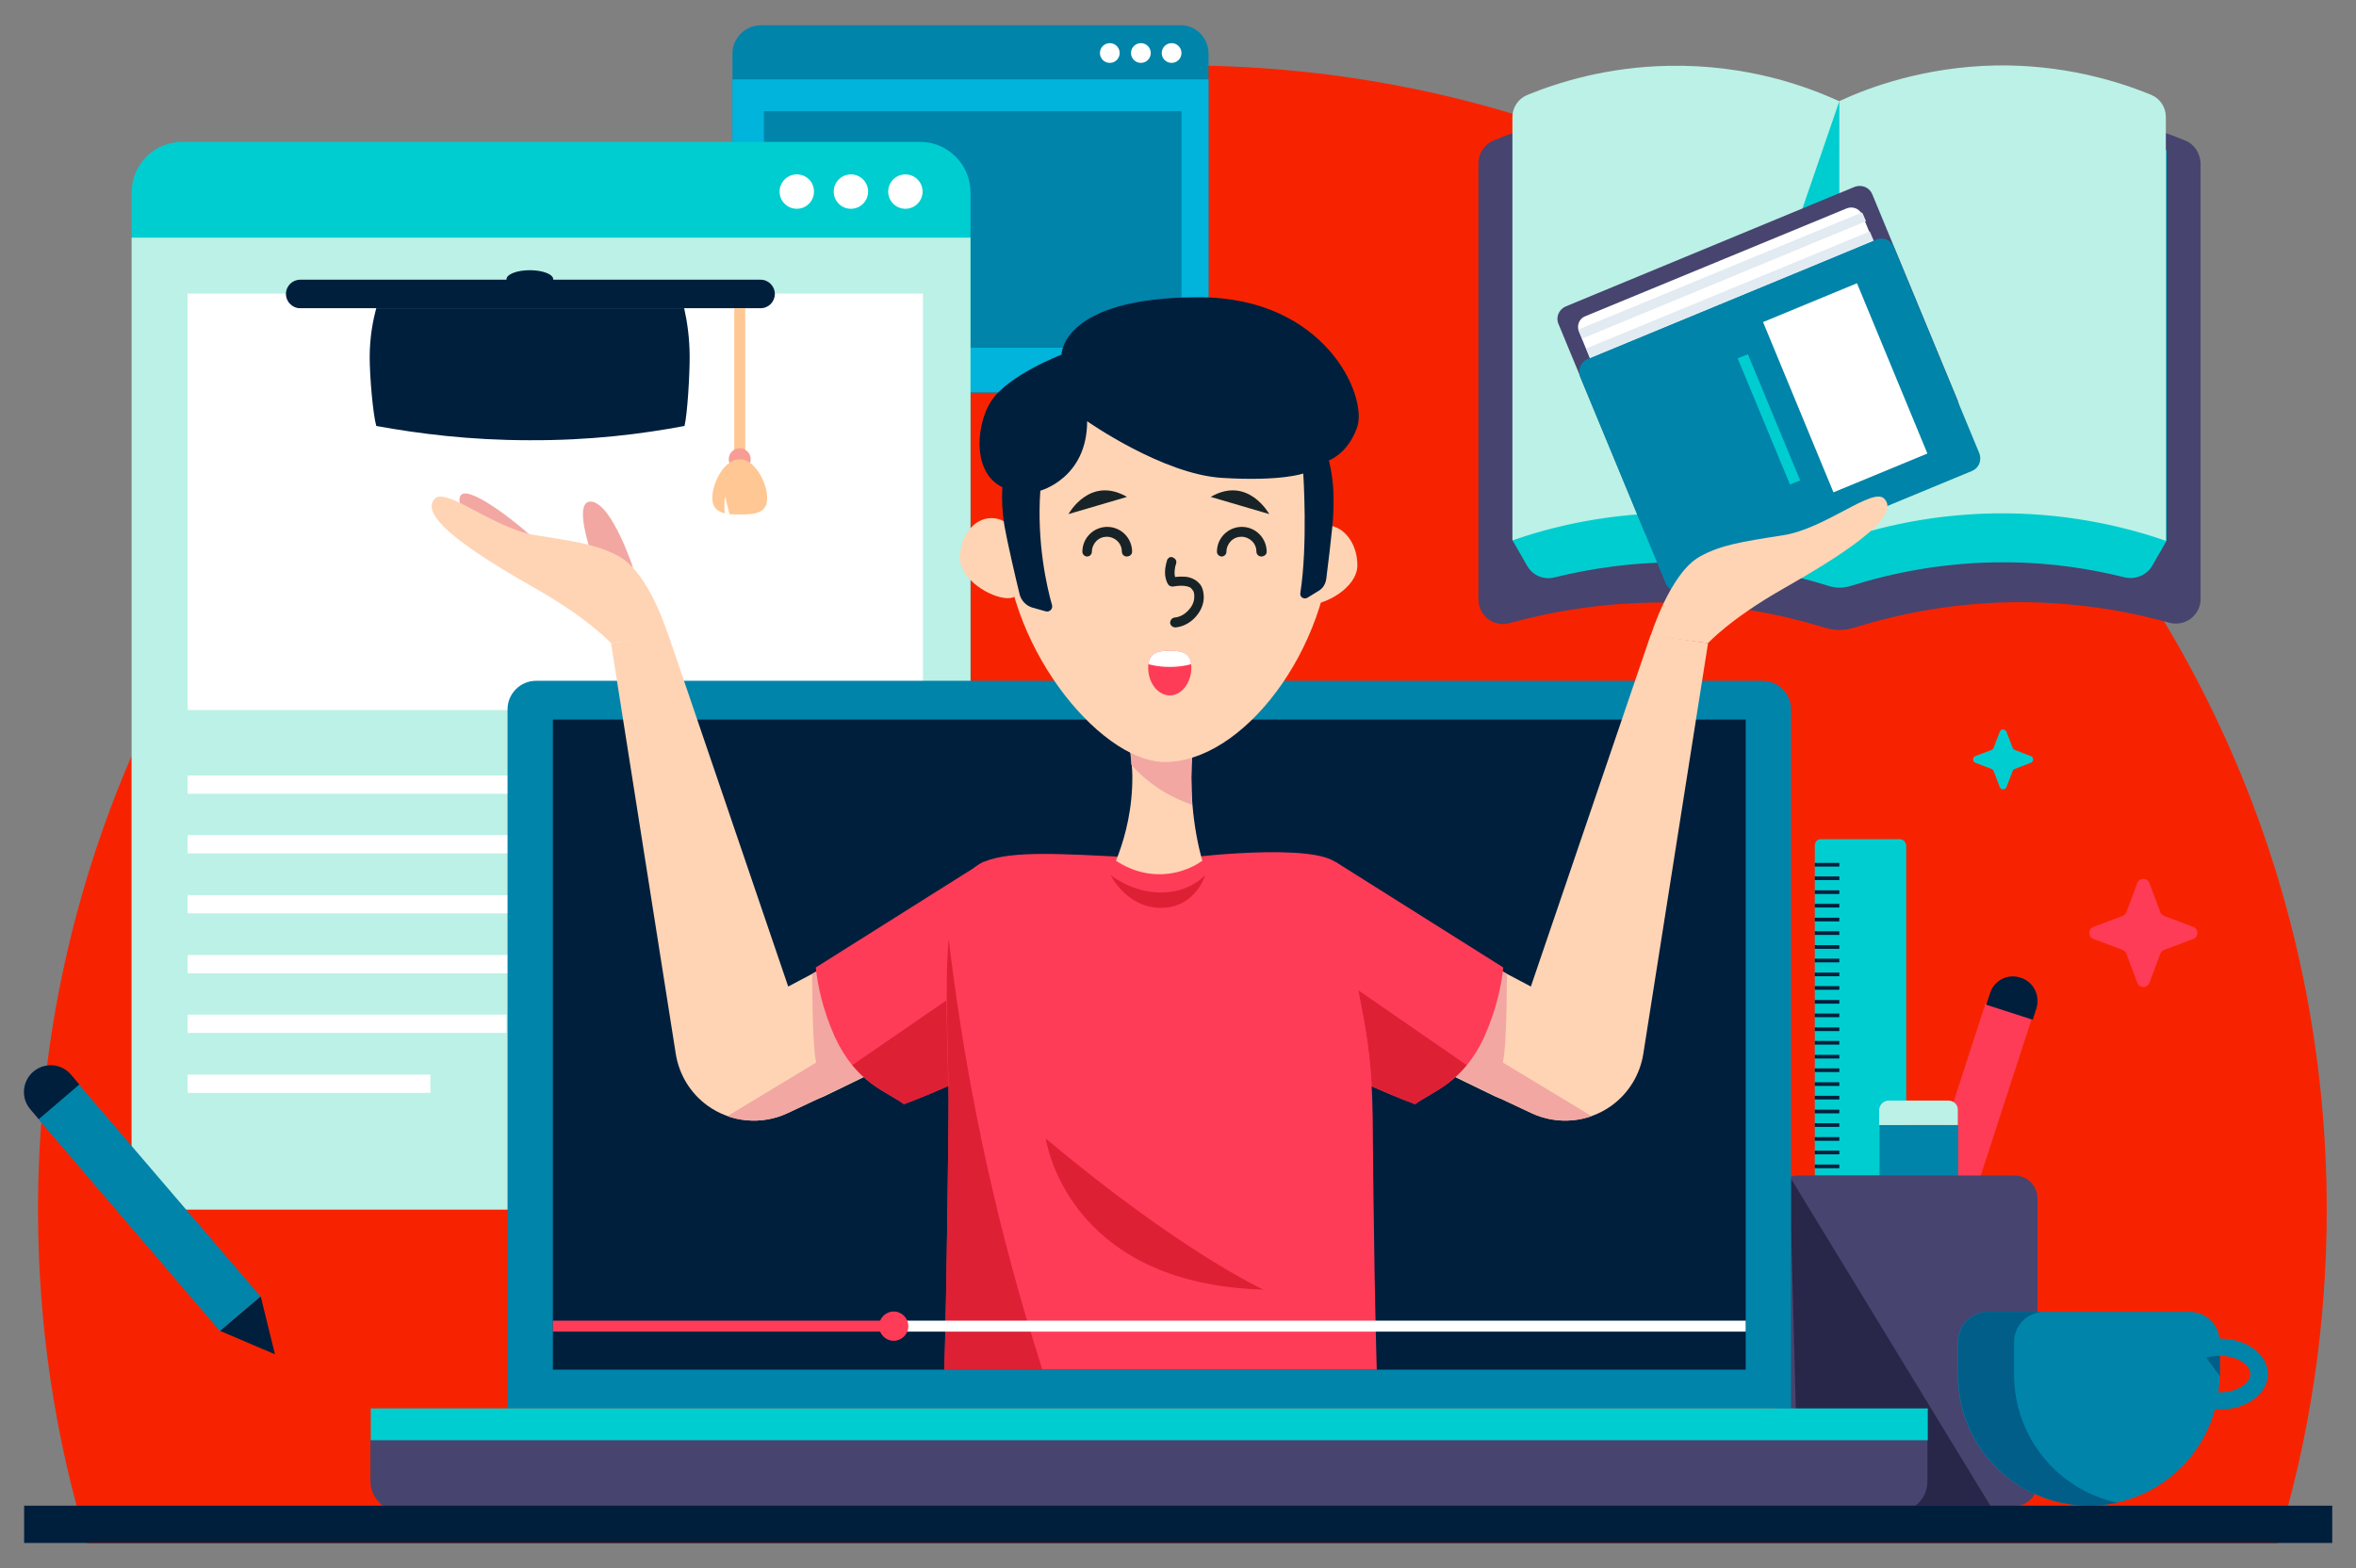 <?xml version="1.0" encoding="utf-8"?>
<!-- Generator: Adobe Illustrator 24.0.2, SVG Export Plug-In . SVG Version: 6.00 Build 0)  -->
<svg version="1.1" id="Capa_1" xmlns="http://www.w3.org/2000/svg" xmlns:xlink="http://www.w3.org/1999/xlink" x="0px" y="0px"
	 viewBox="0 0 644.3 428.9" style="enable-background:new 0 0 644.3 428.9;" xml:space="preserve">
<rect x="0" y="0" width="644.3" height="428.9" fill="#808080" stroke="none"/>
<style type="text/css">
	.st0{fill:#F72300;}
	.st1{fill:#47446F;}
	.st2{fill:#00CDCF;}
	.st3{fill:#BBF1E6;}
	.st4{clip-path:url(#SVGID_2_);fill:#BBF1E6;}
	.st5{clip-path:url(#SVGID_2_);fill:#00CDCF;}
	.st6{fill:#FF3C57;}
	.st7{fill:#001F3D;}
	.st8{fill:#0084AA;}
	.st9{fill:#282649;}
	.st10{fill:#00B4DC;}
	.st11{fill:#FFFFFF;}
	.st12{clip-path:url(#SVGID_4_);fill:#FFD4B4;}
	.st13{clip-path:url(#SVGID_4_);}
	.st14{clip-path:url(#SVGID_6_);fill:#F2A7A2;}
	.st15{clip-path:url(#SVGID_4_);fill:#FF3C57;}
	.st16{clip-path:url(#SVGID_4_);fill:#F2A7A2;}
	.st17{clip-path:url(#SVGID_8_);fill:#DE2035;}
	.st18{clip-path:url(#SVGID_4_);fill:#47446F;}
	.st19{clip-path:url(#SVGID_4_);fill:#FFFFFF;}
	.st20{clip-path:url(#SVGID_4_);fill:#0084AA;}
	.st21{clip-path:url(#SVGID_4_);fill:#99A0B9;}
	.st22{clip-path:url(#SVGID_4_);fill:#E2EBF2;}
	.st23{clip-path:url(#SVGID_4_);fill:#7CBAD0;}
	.st24{clip-path:url(#SVGID_10_);fill:#F2A7A2;}
	.st25{clip-path:url(#SVGID_12_);fill:#DE2035;}
	.st26{clip-path:url(#SVGID_4_);fill:#172327;}
	.st27{clip-path:url(#SVGID_14_);fill:#FF3C57;}
	.st28{clip-path:url(#SVGID_14_);fill:#FFFFFF;}
	.st29{clip-path:url(#SVGID_4_);fill:#001F3D;}
	.st30{clip-path:url(#SVGID_4_);fill:#DE2035;}
	.st31{clip-path:url(#SVGID_16_);fill:#DE2035;}
	.st32{clip-path:url(#SVGID_4_);fill:#00CDCF;}
	.st33{fill:#FFC793;}
	.st34{fill:#F79D95;}
	.st35{fill:#005E88;}
	.st36{fill:#631900;}
</style>
<g>
	<path class="st0" d="M636.3,330.9c0,31.7-4.7,62.3-13.5,91.2H23.9c-8.8-28.8-13.5-59.5-13.5-91.2c0-172.8,140.1-313,313-313
		C496.2,17.9,636.3,158,636.3,330.9"/>
	<path class="st1" d="M597.5,38.4c-10.2-4.2-26.7-9.3-47.2-8.9c-21.5,0.4-38,6.5-47.3,10.8c-9.6-4.4-27.8-11.2-51.4-10.8
		c-18.5,0.3-33.4,4.9-43.1,8.9c-2.6,1.1-4.2,3.5-4.2,6.3v119.2c0,4.5,4.3,7.8,8.6,6.5c10.9-3,25.3-5.7,42.3-5.6
		c17.9,0.2,32.8,3.5,43.6,6.8c2.8,0.9,5.7,0.9,8.5,0c11.3-3.5,27.3-7.1,46.7-6.9c15.6,0.2,28.9,2.7,39.2,5.6c4.3,1.2,8.6-2,8.6-6.5
		V44.7C601.7,41.9,600.1,39.4,597.5,38.4"/>
	<path class="st2" d="M545.8,31.4c-19.4,0.3-34.4,5.9-42.8,9.8c-8.6-4-25.1-10.1-46.5-9.8c-19.4,0.3-34.4,5.9-42.8,9.8v106.7
		l3.9,6.8c1.5,2.7,4.6,4,7.6,3.2c9.3-2.3,21.1-4.2,34.6-4.1c16.5,0.2,30.3,3.3,40.1,6.4c2.1,0.7,4.3,0.7,6.4,0
		c10.2-3.2,25-6.6,42.9-6.4c12.3,0.1,23,1.9,31.8,4.1c3,0.7,6.1-0.6,7.6-3.2l3.9-6.8V41.1C583.6,37.2,567.2,31,545.8,31.4"/>
	<path class="st3" d="M592.3,32v115.9c-9.9-3.4-24.8-7.3-43.3-7.5c-19.8-0.2-35.8,3.9-46.1,7.5V27.7c8.4-3.9,23.4-9.4,42.8-9.8
		c18.4-0.3,33.2,4.2,42.5,8C590.7,26.9,592.3,29.3,592.3,32"/>
	<g>
		<defs>
			<path id="SVGID_1_" d="M503,27.7v120.1c-9.9-3.4-24.8-7.3-43.3-7.5c-19.8-0.2-35.8,3.9-46.1,7.5c0-40,0-80.1,0-120.1
				c8.4-3.9,23.4-9.4,42.8-9.8C477.9,17.6,494.3,23.7,503,27.7"/>
		</defs>
		<clipPath id="SVGID_2_">
			<use xlink:href="#SVGID_1_"  style="overflow:visible;"/>
		</clipPath>
		<path class="st4" d="M503,27.7v120.1c-9.9-3.4-24.8-7.3-43.3-7.5c-19.8-0.2-35.8,3.9-46.1,7.5V32c0-2.6,1.6-5,4-6
			c8.8-3.6,22.1-7.7,38.8-8C477.9,17.6,494.3,23.7,503,27.7"/>
		<polyline class="st5" points="503,27.7 503,147.8 461.7,147.8 503,27.7 		"/>
	</g>
	
		<rect x="503.7" y="303.4" transform="matrix(0.309 -0.951 0.951 0.309 77.129 726.446)" class="st6" width="70.1" height="13.3"/>
	<polygon class="st7" points="523.8,355.9 534.3,345.3 521.6,341.2 	"/>
	<path class="st7" d="M552.6,267.4L552.6,267.4c3.5,1.1,5.4,4.9,4.3,8.4l-1,3.1l-12.7-4.1l1-3.1
		C545.3,268.1,549.1,266.2,552.6,267.4z"/>
	<path class="st2" d="M519.5,229.5H498c-1,0-1.7,0.8-1.7,1.7v90.3h25v-90.3C521.2,230.3,520.5,229.5,519.5,229.5z"/>
	<polyline class="st7" points="496.3,237 503,237 503,236 496.3,236 	"/>
	<polyline class="st7" points="496.3,240.7 503,240.7 503,239.7 496.3,239.7 	"/>
	<polyline class="st7" points="496.3,244.5 503,244.5 503,243.5 496.3,243.5 	"/>
	<polyline class="st7" points="496.3,248.2 503,248.2 503,247.2 496.3,247.2 	"/>
	<polyline class="st7" points="496.3,252 503,252 503,251 496.3,251 	"/>
	<polyline class="st7" points="496.3,255.7 503,255.7 503,254.7 496.3,254.7 	"/>
	<polyline class="st7" points="496.3,259.5 503,259.5 503,258.5 496.3,258.5 	"/>
	<polyline class="st7" points="496.3,263.2 503,263.2 503,262.2 496.3,262.2 	"/>
	<polyline class="st7" points="496.3,267 503,267 503,266 496.3,266 	"/>
	<polyline class="st7" points="496.3,270.7 503,270.7 503,269.7 496.3,269.7 	"/>
	<polyline class="st7" points="496.3,274.5 503,274.5 503,273.5 496.3,273.5 	"/>
	<polyline class="st7" points="496.3,278.2 503,278.2 503,277.2 496.3,277.2 	"/>
	<polyline class="st7" points="496.3,282 503,282 503,281 496.3,281 	"/>
	<polyline class="st7" points="496.3,285.7 503,285.7 503,284.7 496.3,284.7 	"/>
	<polyline class="st7" points="496.3,289.5 503,289.5 503,288.5 496.3,288.5 	"/>
	<polyline class="st7" points="496.3,293.2 503,293.2 503,292.2 496.3,292.2 	"/>
	<polyline class="st7" points="496.3,297 503,297 503,296 496.3,296 	"/>
	<polyline class="st7" points="496.3,300.7 503,300.7 503,299.7 496.3,299.7 	"/>
	<polyline class="st7" points="496.3,304.5 503,304.5 503,303.5 496.3,303.5 	"/>
	<polyline class="st7" points="496.3,308.2 503,308.2 503,307.2 496.3,307.2 	"/>
	<polyline class="st7" points="496.3,312 503,312 503,311 496.3,311 	"/>
	<polyline class="st7" points="496.3,315.7 503,315.7 503,314.7 496.3,314.7 	"/>
	<polyline class="st7" points="496.3,319.5 503,319.5 503,318.5 496.3,318.5 	"/>
	<path class="st8" d="M535.5,307.7H514v21.7c0,2.3,1.8,4.1,4.1,4.1h13.3c2.3,0,4.1-1.8,4.1-4.1V307.7z"/>
	<path class="st3" d="M532.8,301h-16.3c-1.4,0-2.6,1.2-2.6,2.6v4.1h21.5v-4.1C535.5,302.2,534.3,301,532.8,301z"/>
	<path class="st1" d="M550.9,321.5h-59.3c-3.5,0-6.3,2.8-6.3,6.3v77.8c0,3.5,2.8,6.3,6.3,6.3h59.3c3.5,0,6.3-2.8,6.3-6.3v-77.8
		C557.2,324.3,554.4,321.5,550.9,321.5"/>
	<polyline class="st9" points="489.8,322.4 489.8,335.3 491.8,411.8 544.3,411.8 489.8,322.4 	"/>
	<path class="st8" d="M330.5,14.7v84.9c0,4.3-3.5,7.8-7.8,7.8H208.1c-4.3,0-7.8-3.5-7.8-7.8V14.7c0-4.3,3.5-7.8,7.8-7.8h114.6
		C327,6.8,330.5,10.3,330.5,14.7z"/>
	<path class="st10" d="M330.5,21.7v77.8c0,4.3-3.5,7.8-7.8,7.8H208.1c-4.3,0-7.8-3.5-7.8-7.8V21.7H330.5z"/>
	<path class="st11" d="M323.1,14.5c0,1.5-1.2,2.7-2.7,2.7c-1.5,0-2.7-1.2-2.7-2.7s1.2-2.7,2.7-2.7C321.9,11.8,323.1,13,323.1,14.5z"
		/>
	<path class="st11" d="M314.7,14.5c0,1.5-1.2,2.7-2.7,2.7s-2.7-1.2-2.7-2.7s1.2-2.7,2.7-2.7S314.7,13,314.7,14.5z"/>
	<path class="st11" d="M306.2,14.5c0,1.5-1.2,2.7-2.7,2.7c-1.5,0-2.7-1.2-2.7-2.7s1.2-2.7,2.7-2.7C305,11.8,306.2,13,306.2,14.5z"/>
	<rect x="208.9" y="30.4" class="st8" width="114.2" height="64.7"/>
	<path class="st2" d="M265.4,52.6v264.5c0,7.6-6.2,13.8-13.8,13.8H49.8c-7.6,0-13.8-6.2-13.8-13.8V52.6c0-7.6,6.2-13.8,13.8-13.8
		h201.8C259.2,38.8,265.4,45,265.4,52.6"/>
	<path class="st3" d="M265.4,65v252c0,7.6-6.2,13.8-13.8,13.8H49.8c-7.6,0-13.8-6.2-13.8-13.8V65H265.4"/>
	<circle class="st11" cx="247.6" cy="52.4" r="4.7"/>
	<circle class="st11" cx="232.7" cy="52.4" r="4.7"/>
	<path class="st11" d="M222.6,52.4c0,2.6-2.1,4.7-4.7,4.7s-4.7-2.1-4.7-4.7s2.1-4.7,4.7-4.7S222.6,49.7,222.6,52.4z"/>
	<rect x="51.3" y="80.3" class="st11" width="201.1" height="113.9"/>
	<polyline class="st11" points="51.3,217.1 252.3,217.1 252.3,212.1 51.3,212.1 	"/>
	<polyline class="st11" points="51.3,233.4 252.3,233.4 252.3,228.4 51.3,228.4 	"/>
	<polyline class="st11" points="213.1,249.8 252.3,249.8 252.3,244.8 213.1,244.8 	"/>
	<polyline class="st11" points="51.3,249.8 200.8,249.8 200.8,244.8 51.3,244.8 	"/>
	<polyline class="st11" points="51.3,266.2 252.3,266.2 252.3,261.2 51.3,261.2 	"/>
	<polyline class="st11" points="160.2,282.5 252.3,282.5 252.3,277.5 160.2,277.5 160.2,282.5 	"/>
	<polyline class="st11" points="51.3,282.5 138.5,282.5 138.5,277.5 51.3,277.5 	"/>
	<polyline class="st11" points="51.3,298.9 117.7,298.9 117.7,293.9 51.3,293.9 	"/>
	<path class="st1" d="M518.8,413.5H109.8c-4.7,0-8.5-3.8-8.5-8.5v-11.2h425.8v11.2C527.2,409.7,523.4,413.5,518.8,413.5z"/>
	<path class="st8" d="M482,186.2H146.6c-4.3,0-7.8,3.5-7.8,7.8v191.2h351V194C489.8,189.7,486.3,186.2,482,186.2"/>
	<polyline class="st7" points="477.4,196.8 151.2,196.8 151.2,374.6 477.4,374.6 477.4,196.8 	"/>
	<rect x="101.4" y="385.2" class="st2" width="425.8" height="8.7"/>
	<g>
		<defs>
			<polyline id="SVGID_3_" points="566,29.5 72.4,29.5 72.4,374.6 566,374.6 566,29.5 			"/>
		</defs>
		<clipPath id="SVGID_4_">
			<use xlink:href="#SVGID_3_"  style="overflow:visible;"/>
		</clipPath>
		<path class="st12" d="M270,278.2l-44.3,21.5c-7.3,3.5-16,0.9-20.2-6c-4.6-7.7-1.8-17.6,6.1-21.8l45.8-24.2L270,278.2"/>
		<path class="st12" d="M167.1,175.9l17.7,112.3c0.9,5.7,4,10.8,8.7,14.2c6.4,4.6,14.8,5.4,22,2l10.2-4.8l-42.9-125.9L167.1,175.9z"
			/>
		<g class="st13">
			<defs>
				<path id="SVGID_5_" d="M257.3,247.7l-41.8,22.1l-32.7-96l-15.8,2.1l17.7,112.3c0.9,5.7,4,10.8,8.7,14.2c6.4,4.6,14.8,5.4,22,2
					l10.2-4.8l44.3-21.5L257.3,247.7"/>
			</defs>
			<clipPath id="SVGID_6_">
				<use xlink:href="#SVGID_5_"  style="overflow:visible;"/>
			</clipPath>
			<path class="st14" d="M222.1,264.5c0,0-0.1,20.8,1.1,26.1l-29.3,17.7l30.7,6.9l18.9-27.5l-18.4-24.2L222.1,264.5"/>
		</g>
		<path class="st15" d="M269,235.7l-45.9,28.9c0.5,4.9,1.9,11.6,5.2,19c5.9,12.7,14,14.8,18.9,18.4c19.6-7.3,38.9-18.8,58.5-26.1
			L269,235.7"/>
		<path class="st16" d="M173.1,155.2c0,0-5.7-17.3-11.3-18c-5.3-0.6-0.1,14.1-0.1,14.1L173.1,155.2z"/>
		<path class="st16" d="M147.5,148.9c-0.3-1-14.1-12.9-19.7-13.9c-3.4-0.6-2.4,4.1,0.4,6.9C131.1,144.8,147.5,148.9,147.5,148.9z"/>
		<path class="st12" d="M167.1,175.9c0,0-6-6.6-20.4-14.8c-14.4-8.2-32.9-19.5-27.8-24.7c3.1-3.3,16.1,8.2,27.7,10
			c11.6,1.8,17.1,2.7,22.7,5.8c8.3,4.5,13.5,21.7,13.5,21.7L167.1,175.9z"/>
		<g class="st13">
			<defs>
				<path id="SVGID_7_" d="M269,235.7l-45.9,28.9c0.5,4.9,1.9,11.6,5.2,19c5.9,12.7,14,14.8,18.9,18.4c19.6-7.3,38.9-18.8,58.5-26.1
					L269,235.7"/>
			</defs>
			<clipPath id="SVGID_8_">
				<use xlink:href="#SVGID_7_"  style="overflow:visible;"/>
			</clipPath>
			<path class="st17" d="M258.8,273.6l-25.7,17.7c5,6.1,10.5,8,14.2,10.7c4-1.5,8-3.2,12-4.9C259.2,289.2,258.9,281.2,258.8,273.6"
				/>
		</g>
		<path class="st18" d="M426.2,88.6l23.4,56.5c0.8,1.9,2.9,2.7,4.8,2l79-32.7c1.9-0.8,2.7-2.9,2-4.8l-23.4-56.5
			c-0.8-1.9-2.9-2.7-4.8-2l-79,32.7C426.3,84.6,425.4,86.8,426.2,88.6"/>
		<path class="st19" d="M431.8,90.7l23,55.7c0.7,1.7,0.5-2.5,2.2-3.2l71.5-29.5c0.7-0.3,1.7,0.1,2.5,0.6c1,0.5,1.7,1.1,1.3,0.2
			l-23-55.7c-0.7-1.7-2.6-2.5-4.3-1.8l-71.5,29.5C431.9,87.1,431.1,89,431.8,90.7"/>
		<path class="st20" d="M432.1,103l23.4,56.5c0.8,1.9,2.9,2.7,4.8,2l79-32.7c1.9-0.8,2.7-2.9,2-4.8l-23.4-56.5
			c-0.8-1.9-2.9-2.7-4.8-2l-79,32.7C432.3,99,431.4,101.1,432.1,103"/>
		<polyline class="st21" points="511.4,63.3 511.3,63.3 512.4,65.8 512.4,65.8 511.4,63.3 		"/>
		<polyline class="st22" points="511.3,63.3 433.8,95.3 434.8,97.9 495.8,72.7 512.4,65.8 511.3,63.3 		"/>
		<polyline class="st23" points="495.8,72.7 434.8,97.9 434.8,97.9 495.8,72.7 		"/>
		<path class="st21" d="M431.7,90.2L431.7,90.2l0.1,0.4C431.8,90.5,431.7,90.3,431.7,90.2 M509.2,58.1L509.2,58.1
			c0,0.2,0.1,0.3,0.2,0.5l0.9,2.1l0,0L509.2,58.1"/>
		<path class="st22" d="M509.2,58.1l-77.5,32c0,0.1,0.1,0.3,0.1,0.4l0.9,2.1l77.6-32.1l-0.9-2.1C509.3,58.4,509.3,58.3,509.2,58.1"
			/>
		
			<rect x="490.8" y="80.8" transform="matrix(0.924 -0.382 0.382 0.924 -2.217 200.911)" class="st19" width="27.8" height="50.4"/>
		<path class="st12" d="M364.2,278.2l44.3,21.5c7.3,3.5,16,0.9,20.2-6c4.6-7.7,1.8-17.6-6.1-21.8l-45.8-24.2L364.2,278.2"/>
		<path class="st12" d="M467.1,175.9l-17.7,112.3c-0.9,5.7-4,10.8-8.7,14.2c-6.4,4.6-14.8,5.4-22,2l-10.2-4.8l42.9-125.9
			L467.1,175.9z"/>
		<g class="st13">
			<defs>
				<path id="SVGID_9_" d="M376.9,247.7l41.8,22.1l32.7-96l15.8,2.1l-17.7,112.3c-0.9,5.7-4,10.8-8.7,14.2c-6.4,4.6-14.8,5.4-22,2
					l-10.2-4.8l-44.3-21.5L376.9,247.7"/>
			</defs>
			<clipPath id="SVGID_10_">
				<use xlink:href="#SVGID_9_"  style="overflow:visible;"/>
			</clipPath>
			<path class="st24" d="M412.1,264.5c0,0,0.1,20.8-1.1,26.1l29.3,17.7l-30.7,6.9l-18.9-27.5l18.4-24.2L412.1,264.5"/>
		</g>
		<path class="st15" d="M365.2,235.7l45.9,28.9c-0.5,4.9-1.9,11.6-5.2,19c-5.9,12.7-14,14.8-18.9,18.4
			c-19.6-7.3-38.9-18.8-58.5-26.1L365.2,235.7"/>
		<path class="st12" d="M467.1,175.9c0,0,6-6.6,20.4-14.8c14.4-8.2,32.9-19.5,27.8-24.7c-3.1-3.3-16.1,8.2-27.7,10
			c-11.6,1.8-17.1,2.7-22.7,5.8c-8.2,4.5-13.5,21.7-13.5,21.7L467.1,175.9z"/>
		<g class="st13">
			<defs>
				<path id="SVGID_11_" d="M365.2,235.7l45.9,28.9c-0.5,4.9-1.9,11.6-5.2,19c-5.9,12.7-14,14.8-18.9,18.4
					c-19.6-7.3-38.9-18.8-58.5-26.1L365.2,235.7"/>
			</defs>
			<clipPath id="SVGID_12_">
				<use xlink:href="#SVGID_11_"  style="overflow:visible;"/>
			</clipPath>
			<path class="st25" d="M371.4,270.8c1.7,8.8,3.1,15.3,3.7,26.3c3.9,1.7,7.9,3.4,11.8,4.9c3.7-2.7,9.2-4.6,14.2-10.7L371.4,270.8"
				/>
		</g>
		<path class="st15" d="M375.4,305.9c-0.4-28.5-4.8-29.8-8.7-67.9c-0.8-8.3-40.2-3.6-40.2-3.6h-8.6h-0.5h-0.5c0,0-6.4,0.1-8.6,0
			c-17.3-0.8-31.6-1.9-39.2,1.3c-14.2,6-9.3,41.7-9.7,70.2c-0.2,11.8-0.8,115.2-4.8,119.6h53.7h8.6h0.5h0.5h8.6h53.7
			C376.2,421.1,375.5,317.7,375.4,305.9"/>
		<path class="st12" d="M326.1,220.1c0.5,5.9,1.5,11.1,2.7,15.3c-1.5,1.1-5.6,3.6-11.4,3.7c-6.3,0.1-10.7-2.7-12.2-3.7
			c1.8-4.5,4-11.4,4.4-20c0.1-2.2,0.1-4.3-0.1-6.2c-0.5-8.3-2.7-14.9-4.3-18.9h23.6c-0.1,0.5-0.3,1-0.4,1.5
			c-1.6,6.2-2.9,14.6-2.5,24.4C325.9,217.5,326,218.8,326.1,220.1z"/>
		<path class="st16" d="M325.8,216.2c0.1,1.3,0.1,2.7,0.2,3.9c-7.3-2.5-12.7-6.5-16.6-10.9c-0.5-8.3-2.7-14.9-4.3-18.9h21.1
			c0.6,0.4,1.3,0.9,2.1,1.5C326.8,197.9,325.5,206.3,325.8,216.2z"/>
		<path class="st12" d="M354.1,154.4c-0.1,6-1.1,10.9,3.6,11c4.7,0.1,13.3-4.6,13.5-10.6c0.1-6-3.6-11-8.3-11.1
			C358.1,143.5,354.2,148.3,354.1,154.4z"/>
		<path class="st12" d="M364.3,145.8c-0.7,31.7-24.5,63-46.1,62.6c-17.8-0.4-44.1-32.7-43.5-64.4c0.7-31.7,21.1-50.9,45.9-50.3
			C345.3,94.1,365,114.1,364.3,145.8z"/>
		<path class="st12" d="M279.5,152.8c-0.1,6,0.7,10.9-4,10.8c-4.7-0.1-13.1-5.2-13-11.2c0.1-6,4-10.8,8.8-10.7
			S279.6,146.8,279.5,152.8z"/>
		<path class="st26" d="M319.2,153.1c0,0.1-0.6,1.6-0.6,3.5c0,1,0.2,2.2,0.9,3.3c0.3,0.4,0.9,0.6,1.4,0.5l0,0c0.1,0,1-0.2,2.1-0.2
			c0.8,0,1.7,0.1,2.3,0.4c0.3,0.1,0.5,0.3,0.7,0.6c0.2,0.2,0.4,0.5,0.5,0.9c0.1,0.4,0.1,0.7,0.1,1.1c0,1.4-0.6,2.7-1.7,3.8
			c-1,1.1-2.4,1.8-3.7,1.9c-0.7,0.1-1.2,0.7-1.2,1.5c0.1,0.7,0.7,1.2,1.5,1.2c2-0.2,3.9-1.2,5.3-2.7c1.4-1.5,2.4-3.4,2.4-5.6
			c0-0.6-0.1-1.2-0.2-1.7c-0.2-0.8-0.5-1.5-1-2c-0.7-0.8-1.6-1.3-2.5-1.6c-0.9-0.3-1.8-0.3-2.5-0.3c-1.5,0-2.6,0.3-2.7,0.3l0.3,1.3
			l1.1-0.8c-0.3-0.4-0.5-1.1-0.5-1.8c0-0.6,0.1-1.3,0.2-1.8c0.1-0.2,0.1-0.4,0.2-0.6l0-0.1l0,0l0,0c0.3-0.7-0.1-1.4-0.8-1.7
			C320.2,152.1,319.5,152.5,319.2,153.1L319.2,153.1z"/>
		<path class="st26" d="M292.2,140.6c0,0,5.8-10.6,16-4.7L292.2,140.6z"/>
		<path class="st26" d="M347.1,140.6c0,0-5.8-10.6-16-4.7L347.1,140.6z"/>
		<path class="st26" d="M346.4,150.9c0-3.7-3-6.8-6.8-6.8c-3.7,0-6.8,3-6.8,6.8c0,0.7,0.6,1.3,1.3,1.3c0.7,0,1.3-0.6,1.3-1.3
			c0-1.1,0.5-2.2,1.2-2.9c0.8-0.8,1.8-1.2,2.9-1.2c1.1,0,2.2,0.5,2.9,1.2c0.8,0.8,1.2,1.8,1.2,2.9c0,0.7,0.6,1.3,1.3,1.3
			C345.8,152.2,346.4,151.6,346.4,150.9L346.4,150.9z"/>
		<path class="st26" d="M309.6,150.9c0-3.7-3-6.8-6.8-6.8c-3.7,0-6.8,3-6.8,6.8c0,0.7,0.6,1.3,1.3,1.3c0.7,0,1.3-0.6,1.3-1.3
			c0-1.1,0.5-2.2,1.2-2.9c0.8-0.8,1.8-1.2,2.9-1.2c1.1,0,2.2,0.5,2.9,1.2c0.8,0.8,1.2,1.8,1.2,2.9c0,0.7,0.6,1.3,1.3,1.3
			C309,152.2,309.6,151.6,309.6,150.9L309.6,150.9z"/>
		<g class="st13">
			<defs>
				<path id="SVGID_13_" d="M325.8,182.6c0,4.2-2.7,7.6-5.9,7.6c-3.3,0-5.9-3.4-5.9-7.6c0-4.2,2.7-4.6,5.9-4.6
					C323.2,178,325.8,178.4,325.8,182.6"/>
			</defs>
			<clipPath id="SVGID_14_">
				<use xlink:href="#SVGID_13_"  style="overflow:visible;"/>
			</clipPath>
			<path class="st27" d="M325.8,182.6c0,4.2-2.7,7.6-5.9,7.6s-5.9-3.4-5.9-7.6c0-4.2,2.7-4.6,5.9-4.6S325.8,178.4,325.8,182.6z"/>
			<path class="st28" d="M331.1,177.3c0,2.8-5,5.1-11.2,5.1s-11.2-2.3-11.2-5.1s5-5.1,11.2-5.1S331.1,174.5,331.1,177.3z"/>
		</g>
		<path class="st29" d="M274.7,143.9c0.7,4,2.9,13.6,4.1,18.5c0.4,1.8,1.8,3.3,3.6,3.8l3.6,1c1,0.3,2-0.7,1.7-1.7
			c-1.4-4.9-4.2-17-3.2-31.3c0,0,12.8-3.4,12.8-19c0,0,20.6,14.5,36.9,15.5c16.2,1,22.2-1.2,22.2-1.2s1.3,19.3-0.8,32.7
			c-0.2,1.1,1,1.8,1.9,1.3l3.1-1.9c1.2-0.7,1.9-1.9,2.1-3.3c0.5-3.8,1.4-11.6,1.7-14.7c0.5-6,0.9-14.6-3.1-24s-15-28-41.8-28
			C292.6,91.6,269.8,114,274.7,143.9z"/>
		<path class="st29" d="M361.7,126.5c0,0,6.3-1,9.4-9.5c3.1-8.5-8.6-35.7-43.2-35.7c-37.7,0-37.6,15.7-37.6,15.7
			s-14.7,5.6-19.3,12.8c-4.6,7.2-5.3,22.5,6.2,24.4l23.1-24.4l37.2,3.9L361.7,126.5z"/>
		<path class="st30" d="M329.6,239.3c0,0-4.1,4.8-12.1,4.8c-8,0-13.8-4.8-13.8-4.8s4.3,9,13.8,9C327,248.3,329.6,239.3,329.6,239.3"
			/>
		<g class="st13">
			<defs>
				<path id="SVGID_15_" d="M375.4,305.9c-0.4-28.5-4.8-29.8-8.7-67.9c-0.8-8.3-40.2-3.6-40.2-3.6h-8.6h-0.5h-0.5c0,0-6.4,0.1-8.6,0
					c-17.3-0.8-31.6-1.9-39.2,1.3c-14.2,6-9.3,41.7-9.7,70.2c-0.2,11.8-0.8,115.2-4.8,119.6h53.7h8.6h0.5h0.5h8.6h53.7
					C376.2,421.1,375.5,317.7,375.4,305.9"/>
			</defs>
			<clipPath id="SVGID_16_">
				<use xlink:href="#SVGID_15_"  style="overflow:visible;"/>
			</clipPath>
			<path class="st31" d="M259.4,256.4c-0.4,4.5-0.6,9.5-0.6,14.8c0,9.9,0.5,20.7,0.5,30.9c0,1.3,0,2.6,0,3.9
				c-0.1,6.3-0.3,39.1-1.1,68.7h26.9c-1.5-4.7-3-9.6-4.5-14.5C269.3,321.9,263,286.8,259.4,256.4"/>
			<path class="st31" d="M286,311.4c0,0,5.4,39.8,59.5,41.3C345.5,352.7,323.1,342.5,286,311.4"/>
		</g>
		<polyline class="st32" points="475.2,98 489.5,132.5 492.3,131.4 478,96.9 		"/>
	</g>
	<path class="st7" d="M208,84.3H82.1c-2.2,0-3.9-1.8-3.9-3.9c0-2.2,1.8-3.9,3.9-3.9H208c2.2,0,3.9,1.8,3.9,3.9
		C211.9,82.5,210.2,84.3,208,84.3z"/>
	<path class="st7" d="M187.2,116.5c-11.6,2.2-26,4-42.5,3.9c-16.2,0-30.3-1.8-41.8-3.9c-0.9-3.2-1.8-13.4-1.8-18.8
		c0-5.5,0.9-10.1,1.8-13.4c28.1,0,56.2,0,84.2,0c0.8,3.5,1.5,8.1,1.5,13.4C188.6,102.9,188,113,187.2,116.5z"/>
	<path class="st7" d="M151.3,76.4c0,1.4-2.9,2.5-6.4,2.5s-6.4-1.1-6.4-2.5c0-1.4,2.9-2.5,6.4-2.5S151.3,75,151.3,76.4z"/>
	<rect x="200.8" y="84.3" class="st33" width="3" height="39.3"/>
	<circle class="st34" cx="202.3" cy="125.6" r="3"/>
	<path class="st33" d="M202.3,125.6c-4.2,0-7.5,6.4-7.5,10.6c0,2.6,1.4,3.7,3.4,4.2c-0.1-1.2-0.2-3.3,0.1-4.6l1.2,4.8
		c0.9,0.1,1.8,0.1,2.8,0.1c4.2,0,7.5-0.3,7.5-4.5C209.8,132,206.4,125.6,202.3,125.6z"/>
	<polyline class="st11" points="245,364.2 477.4,364.2 477.4,361.2 245,361.2 	"/>
	<polyline class="st6" points="151.2,364.2 245,364.2 245,361.2 151.2,361.2 	"/>
	<path class="st6" d="M248.4,362.7c0,2.2-1.8,4-4,4c-2.2,0-4-1.8-4-4c0-2.2,1.8-4,4-4C246.6,358.7,248.4,360.5,248.4,362.7z"/>
	<path class="st8" d="M598.9,358.8h-55.3c-4.5,0-8.2,3.7-8.2,8.2v9c0,19.8,16,35.8,35.8,35.8c19.8,0,35.8-16,35.8-35.8v-9
		C607.1,362.5,603.4,358.8,598.9,358.8"/>
	<polyline class="st35" points="607.1,369.6 602.5,370.2 607.1,376.4 607.1,369.6 	"/>
	<path class="st8" d="M607.1,385.5c-7.3,0-13.1-4.3-13.1-9.7c0-5.5,5.7-9.7,13.1-9.7c7.3,0,13.1,4.3,13.1,9.7
		C620.2,381.2,614.4,385.5,607.1,385.5z M607.1,370.8c-4.4,0-8.3,2.3-8.3,5c0,2.7,3.9,5,8.3,5c4.4,0,8.3-2.3,8.3-5
		C615.4,373.1,611.5,370.8,607.1,370.8z"/>
	<polyline class="st36" points="571.4,411.8 571.3,411.8 571.4,411.8 	"/>
	<path class="st35" d="M559,358.8h-1.8h-13.5c-4.5,0-8.2,3.7-8.2,8.2v9c0,19.8,16,35.8,35.8,35.8c0,0,0,0,0.1,0c0,0,0,0,0,0
		c2.6,0,5.1-0.3,7.6-0.8c-16.1-3.5-28.2-17.8-28.2-35v-9C550.8,362.5,554.4,358.8,559,358.8"/>
	<rect x="6.6" y="411.8" class="st7" width="631.2" height="10.2"/>
	
		<rect x="33.7" y="292.2" transform="matrix(0.759 -0.65 0.65 0.759 -205.063 106.149)" class="st8" width="14.6" height="76.5"/>
	<polygon class="st7" points="75.2,370.4 71.3,354.6 60.2,364 	"/>
	<path class="st7" d="M9.1,293.1L9.1,293.1c3.1-2.6,7.7-2.3,10.3,0.8l2.3,2.7l-11.1,9.5l-2.3-2.7C5.7,300.4,6,295.8,9.1,293.1z"/>
	<path class="st6" d="M587.8,241.5l3,8c0.2,0.5,0.6,0.8,1,1l8,3c1.5,0.6,1.5,2.7,0,3.3l-8,3c-0.5,0.2-0.8,0.6-1,1l-3,8
		c-0.6,1.5-2.7,1.5-3.3,0l-3-8c-0.2-0.5-0.6-0.8-1-1l-8-3c-1.5-0.6-1.5-2.7,0-3.3l8-3c0.5-0.2,0.8-0.6,1-1l3-8
		C585.1,240,587.2,240,587.8,241.5z"/>
	<path class="st2" d="M548.7,200.1l1.7,4.4c0.1,0.3,0.3,0.5,0.6,0.6l4.4,1.7c0.8,0.3,0.8,1.5,0,1.8l-4.4,1.7
		c-0.3,0.1-0.5,0.3-0.6,0.6l-1.7,4.4c-0.3,0.8-1.5,0.8-1.8,0l-1.7-4.4c-0.1-0.3-0.3-0.5-0.6-0.6l-4.4-1.7c-0.8-0.3-0.8-1.5,0-1.8
		l4.4-1.7c0.3-0.1,0.5-0.3,0.6-0.6l1.7-4.4C547.2,199.3,548.3,199.3,548.7,200.1z"/>
</g>
</svg>

